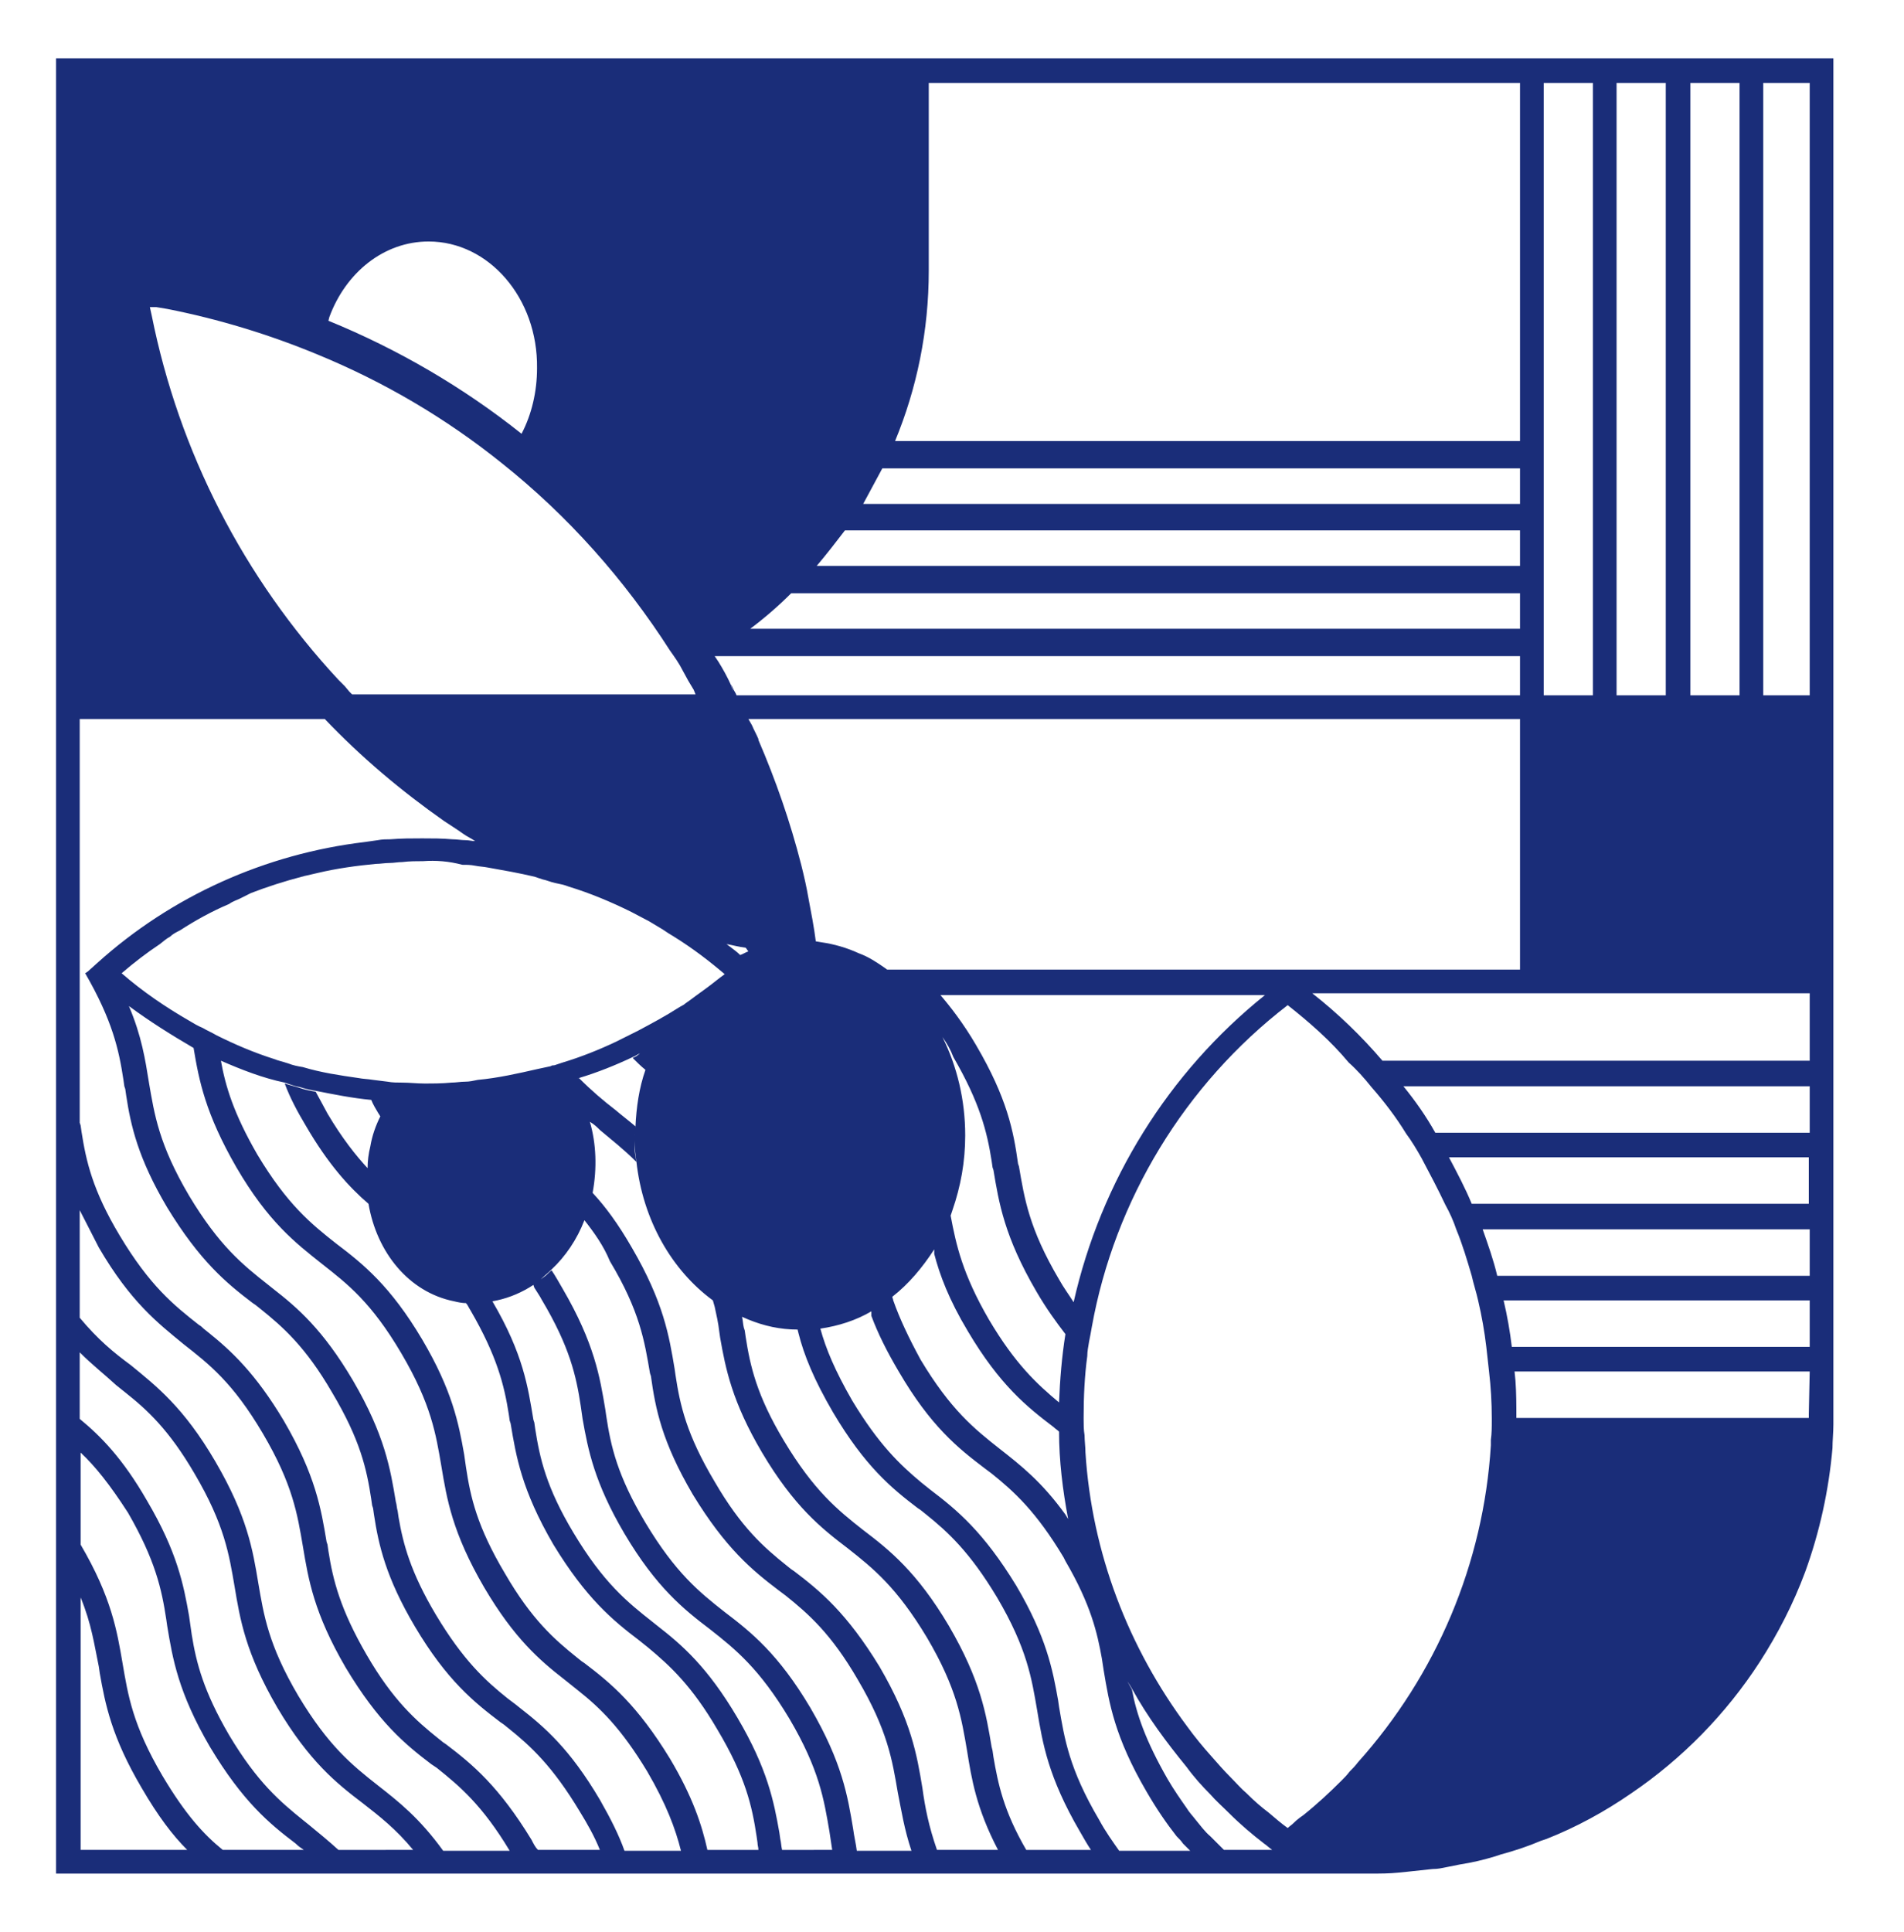 <?xml version="1.0" encoding="utf-8"?>
<!-- Generator: Adobe Illustrator 26.0.0, SVG Export Plug-In . SVG Version: 6.00 Build 0)  -->
<svg version="1.1" id="图层_1" transform="matrix(1,0,0,1,0,0)"
	 xmlns="http://www.w3.org/2000/svg" xmlns:xlink="http://www.w3.org/1999/xlink" x="0px" y="0px" viewBox="0 0 209 212"
	 style="enable-background:new 0 0 209 212;" xml:space="preserve">
<style type="text/css">
	.st0{fill:#FFFFFF;}
	.st1{fill:#1A2D79;}
</style>
<desc>Created with Snap</desc>
<g id="root">
	<rect x="-8283" y="-6132.7" class="st0" width="16000" height="12000"/>
	<g id="content" transform="matrix(1,0,0,1,-1.65,9.2)">
		<g>
			<g>
				<path id="prefix-gne-形状结合_00000031911225768564294660000016384278689799027391_" class="st1" d="M202.9-2.8v148.6
					c0,0.4,0,0.8,0,1.2v0.1c0,0.9-0.1,1.8-0.1,2.6c-0.4,4.6-1.4,9.2-3,13.6c-1.3,3.5-3,6.8-5,9.9c-3.7,5.7-8.5,10.6-14.1,14.4
					c-2.9,2-6,3.7-9.3,5l-0.6,0.2c-1.4,0.6-2.9,1.1-4.4,1.5l-0.6,0.2c-1.3,0.4-2.6,0.7-3.9,0.9l-0.5,0.1l-0.5,0.1l-0.5,0.1
					c-0.5,0.1-0.9,0.2-1.5,0.2c-0.9,0.1-1.9,0.2-2.8,0.3l-1,0.1c-1,0.1-1.9,0.1-2.9,0.1H7.8V-2.8H202.9L202.9-2.8z M37.3,69.7H10.4
					v43.9c0,0.1,0,0.1,0,0.2v0.2l0.1,0.3l0.1,0.7c0.5,3.2,1.2,6.4,4.2,11.4c3.3,5.5,5.9,7.6,8.7,9.8c0.2,0.1,0.4,0.3,0.5,0.4
					l0.5,0.4c2.5,2,5.2,4.5,8.3,9.7c3.5,6,4.1,9.7,4.7,13.3l0.1,0.3l0.1,0.7c0.5,3.2,1.3,6.4,4.2,11.4s5.4,7.2,7.9,9.2l0.5,0.4
					l0.3,0.2c2.9,2.2,5.8,4.6,9.4,10.5c0.2,0.4,0.4,0.8,0.7,1.1h6.8c-0.6-1.5-1.4-2.9-2.2-4.2c-3-5-5.4-7.2-7.9-9.2l-0.5-0.4
					l-0.3-0.2c-2.9-2.2-5.9-4.6-9.4-10.5c-3.2-5.4-4-9-4.5-12.3l-0.1-0.7l-0.1-0.3l-0.1-0.7c-0.5-3.3-1.2-6.5-4.3-11.7
					c-2.9-5-5.4-7.2-7.9-9.2l-0.5-0.4l-0.3-0.2c-2.9-2.2-5.8-4.6-9.4-10.5c-3.2-5.4-4-9-4.5-12.3l-0.1-0.7l-0.1-0.3l-0.1-0.7
					c-0.5-3.3-1.2-6.5-4.2-11.7l0.3-0.2l1,0.9l-1-0.9l0,0l1-0.9c8.2-7.4,18.5-12,29.4-13.3l1.4-0.2l0,0c0.5-0.1,1-0.1,1.4-0.1
					c1.2-0.1,2.3-0.1,3.5-0.1c1.1,0,2.2,0,3.3,0.1c0.5,0,1,0.1,1.5,0.1c0.3,0,0.7,0.1,1,0.1c-0.4-0.3-0.9-0.5-1.3-0.8
					c-0.7-0.5-1.5-1-2.1-1.4C45.7,77.6,41.3,73.9,37.3,69.7L37.3,69.7z M66.4,113.9L66.4,113.9c0.7,2.4,0.8,5.1,0.3,7.8
					c1.4,1.5,2.8,3.4,4.3,6c3.5,6,4.1,9.7,4.7,13.3l0.1,0.7c0.5,3.3,1.2,6.5,4.3,11.7c2.9,5,5.4,7.2,7.9,9.2l0.5,0.4l0.3,0.2
					c2.9,2.2,5.8,4.6,9.4,10.5c3.5,6,4.1,9.7,4.7,13.3c0.3,2.2,0.7,4.2,1.6,6.8h6.7c-2.4-4.6-2.9-7.8-3.4-10.9
					c-0.6-3.5-1.1-6.8-4.4-12.4c-3.3-5.5-5.9-7.6-8.7-9.8c-2.9-2.2-5.9-4.6-9.4-10.5c-3.3-5.6-4-9.2-4.6-12.6l-0.1-0.7
					c-0.1-0.9-0.3-1.8-0.5-2.7l-0.2-0.7c-4.5-3.3-7.7-8.8-8.4-15.3c-0.1-0.7-0.2-1.5-0.2-2.2v0.6c0,0.6,0.1,1.1,0.2,1.7
					c-1.4-1.4-2.7-2.4-4-3.5C67.2,114.5,66.9,114.2,66.4,113.9L66.4,113.9l-0.1-0.4C66.4,113.6,66.4,113.7,66.4,113.9L66.4,113.9z
					 M25.9,107.2c0.5,2.8,1.4,5.8,4,10.3c3.3,5.5,5.9,7.6,8.7,9.8c2.9,2.2,5.9,4.6,9.4,10.5c3.3,5.6,4,9.2,4.6,12.6l0.1,0.7l0.1,0.7
					c0.5,3.3,1.2,6.5,4.3,11.7c2.9,5,5.4,7.2,7.9,9.2l0.5,0.4l0.3,0.2c2.9,2.2,5.8,4.6,9.4,10.5c2.5,4.2,3.5,7.3,4.1,10h5.6
					c0-0.3-0.1-0.5-0.1-0.8l-0.1-0.7c-0.5-3.3-1.2-6.5-4.3-11.7c-2.8-4.8-5.2-7-7.6-9l-0.5-0.4l-0.5-0.4c-2.9-2.2-5.8-4.6-9.4-10.5
					c-3.5-6-4.1-9.7-4.7-13.3l-0.1-0.3l-0.1-0.7c-0.5-3.2-1.3-6.4-4.2-11.4c-0.2-0.3-0.3-0.6-0.5-0.8c-0.4,0-0.9-0.1-1.3-0.2
					c-5-1-8.5-5.4-9.4-10.7c-2.1-1.8-4.4-4.3-6.9-8.6c-0.9-1.5-1.7-3-2.3-4.6c0.6,0.2,1.1,0.3,1.7,0.5c0.6,0.2,1.1,0.3,1.7,0.4
					c0.4,0.7,0.8,1.5,1.3,2.4c1.6,2.7,3.1,4.6,4.5,6.1c0,0.4-0.1,0.7-0.1,1.1v-0.6c0-0.2,0-0.4,0-0.6c0-0.8,0.1-1.6,0.3-2.4
					c0.2-1.2,0.6-2.3,1.1-3.3c-0.1-0.1-0.1-0.2-0.2-0.3c-0.3-0.5-0.6-1-0.8-1.5c-2.1-0.2-4.1-0.6-6.1-1c-0.6-0.1-1.1-0.2-1.7-0.4
					c-0.6-0.1-1.1-0.3-1.7-0.5C30.5,109.1,28.2,108.2,25.9,107.2L25.9,107.2z M10.4,123.6v11.8c2,2.4,3.7,3.8,5.6,5.2
					c2.8,2.3,5.8,4.6,9.3,10.6s4.1,9.7,4.7,13.3c0.6,3.5,1.1,6.8,4.4,12.4c3.3,5.5,5.9,7.6,8.7,9.8c2.3,1.8,4.6,3.6,7.2,7.2h7.3
					c-3-5-5.5-7.1-8-9.1l-0.6-0.4c-2.9-2.2-5.8-4.6-9.4-10.6c-3.5-6-4.1-9.7-4.7-13.3c-0.6-3.5-1.1-6.8-4.4-12.4s-5.9-7.6-8.7-9.8
					c-2.8-2.3-5.8-4.6-9.3-10.6C11.8,126.3,11.1,125,10.4,123.6L10.4,123.6z M97.3,134.7c-1.7,1-3.6,1.6-5.6,1.9
					c0.6,2.2,1.6,4.6,3.5,7.9c2.9,4.8,5.2,7,7.6,9l0.5,0.4l0.5,0.4c2.9,2.2,5.8,4.6,9.4,10.5c3.3,5.6,4,9.2,4.6,12.6l0.1,0.7
					c0.6,3.5,1.1,6.8,4.4,12.4c0.7,1.3,1.5,2.4,2.2,3.4h7.8c-0.1-0.1-0.3-0.3-0.4-0.4l0,0l-0.4-0.4c-0.2-0.3-0.4-0.5-0.7-0.8
					c-1.1-1.4-2.2-3-3.3-4.9c-3.5-6-4.1-9.7-4.7-13.3l-0.2-1.3c-0.5-2.8-1.2-5.9-4-10.7l-0.2-0.4c-3-5-5.4-7.2-7.9-9.2l-0.8-0.6
					c-2.9-2.2-5.9-4.6-9.4-10.6c-1.3-2.2-2.3-4.2-3-6.1L97.3,134.7z M83.1,135.3c0.1,0.4,0.1,0.8,0.2,1.2l0.1,0.3l0.1,0.7
					c0.5,3.2,1.2,6.4,4.2,11.4c3.3,5.5,5.9,7.6,8.7,9.8c2.9,2.2,5.9,4.6,9.4,10.5c3.5,6,4.1,9.7,4.7,13.3l0.1,0.4l0.1,0.7
					c0.5,2.9,1.1,5.9,3.6,10.2h7.1c-0.4-0.6-0.8-1.3-1.2-2c-3.5-6-4.1-9.7-4.7-13.3c-0.6-3.5-1.1-6.8-4.4-12.4c-3-5-5.4-7.2-7.9-9.2
					l-0.5-0.4l-0.3-0.2c-2.9-2.2-5.8-4.6-9.3-10.5c-2.1-3.6-3.2-6.3-3.8-8.7l-0.1-0.4c-1.9,0-3.7-0.4-5.4-1.1L83.1,135.3z
					 M60.2,131.8c-1.2,0.8-2.6,1.4-4,1.7l-0.5,0.1c3.4,5.8,3.9,9.4,4.5,13l0.1,0.3l0.1,0.7c0.5,3.2,1.2,6.4,4.2,11.4
					c3.3,5.5,5.9,7.6,8.7,9.8l0.5,0.4c2.7,2.1,5.5,4.5,8.8,10.1s4,9.2,4.6,12.6l0.1,0.7c0.1,0.4,0.1,0.8,0.2,1.2H93
					c-0.1-0.7-0.2-1.3-0.3-2c-0.6-3.5-1.1-6.8-4.4-12.4c-3.3-5.5-5.9-7.6-8.7-9.8c-2.9-2.2-5.9-4.6-9.4-10.5
					c-3.3-5.6-4-9.2-4.6-12.6l-0.1-0.7l-0.1-0.7c-0.5-3.3-1.2-6.5-4.3-11.7c-0.2-0.4-0.5-0.8-0.8-1.3L60.2,131.8L60.2,131.8z
					 M125.4,175.3l0.5,0.9l0,0c0.5,2.7,1.5,5.6,3.9,9.8c0.7,1.2,1.4,2.2,2.1,3.2c0.3,0.5,0.7,0.9,1,1.3c0.5,0.6,1,1.3,1.6,1.8
					l-0.2-0.2l0.2,0.2c0.2,0.2,0.3,0.3,0.5,0.5c0.1,0.1,0.2,0.2,0.4,0.4s0.4,0.4,0.6,0.6h5.3c-0.3-0.2-0.6-0.5-0.9-0.7
					c-1.3-1-2.6-2.1-3.8-3.3c-0.7-0.7-1.5-1.4-2.1-2.1c-0.9-0.9-1.8-1.9-2.6-3c-2.2-2.7-4.3-5.5-6-8.6l0,0
					C125.8,175.9,125.6,175.6,125.4,175.3L125.4,175.3z M15.8,101.2c1.4,3.3,1.8,5.9,2.2,8.4c0.6,3.5,1.1,6.8,4.4,12.4
					c3.3,5.5,5.9,7.6,8.7,9.8l0.5,0.4c2.7,2.1,5.5,4.5,8.8,10.1c3.5,6,4.1,9.7,4.7,13.3c0.1,0.3,0.1,0.7,0.2,1l0.1,0.7
					c0.5,2.9,1.3,6,4.1,10.7c3,5,5.4,7.2,7.9,9.2l0.8,0.6l0.5,0.4c2.7,2.1,5.5,4.5,8.8,10.1c1.2,2.1,2.1,3.9,2.7,5.6h6.2
					c-0.6-2.4-1.6-5.1-3.7-8.7c-2.9-4.8-5.2-7-7.6-8.9l-0.5-0.4l-0.5-0.4l-0.5-0.4c-2.7-2.1-5.5-4.5-8.8-10.1
					c-3.5-6-4.1-9.7-4.7-13.3c-0.6-3.5-1.1-6.8-4.4-12.4s-5.9-7.6-8.7-9.8c-2.9-2.3-5.9-4.6-9.4-10.6c-3.4-5.9-4.1-9.5-4.7-13.1
					l0.5,0.3l-0.5-0.3C20.5,104.4,18.1,102.9,15.8,101.2l-0.6-0.4C15.4,100.9,15.6,101,15.8,101.2L15.8,101.2z M10.4,139.2v7.3
					c2.3,1.9,4.7,4.3,7.4,9c3.3,5.6,4,9.2,4.6,12.6l0.1,0.7l0.1,0.7l0.1,0.7c0.5,3.1,1.3,6.2,4.1,11c3.1,5.2,5.6,7.3,8.2,9.4
					l0.5,0.4c1.1,0.9,2.2,1.8,3.3,2.8H47c-1.9-2.3-3.7-3.7-5.5-5.1c-2.9-2.2-5.9-4.6-9.4-10.5c-3.5-6-4.1-9.7-4.7-13.3
					c-0.6-3.5-1.1-6.8-4.4-12.4c-2.8-4.8-5.2-7-7.6-8.9l-0.5-0.4l-0.5-0.4C13.1,141.6,11.8,140.6,10.4,139.2L10.4,139.2z
					 M65.8,124.7c-0.8,2.1-2.1,4-3.6,5.4c-0.4,0.4-0.8,0.7-1.2,1.1l0.4-0.3c0.3-0.2,0.5-0.5,0.8-0.7c0.4,0.6,0.8,1.3,1.2,2
					c3.5,6,4.1,9.7,4.7,13.3l0.1,0.7c0.5,3.3,1.2,6.5,4.3,11.7c3.3,5.5,5.9,7.6,8.7,9.8c2.9,2.2,5.9,4.6,9.4,10.5
					c3.5,6,4.1,9.7,4.7,13.3c0.1,0.8,0.3,1.6,0.4,2.4h6c-0.8-2.4-1.1-4.4-1.5-6.4c-0.6-3.5-1.1-6.8-4.4-12.4c-2.9-5-5.4-7.2-7.9-9.2
					l-0.8-0.6c-2.9-2.2-5.8-4.6-9.4-10.5c-3.4-5.8-4.1-9.4-4.6-13l-0.1-0.3c-0.6-3.5-1.1-6.8-4.4-12.3
					C67.9,127.5,66.9,126.1,65.8,124.7l0.2-0.6l0.2-0.6C66.1,123.9,66,124.3,65.8,124.7L65.8,124.7z M10.5,150.2v10.1
					c3.4,5.8,4,9.5,4.6,13s1.1,6.8,4.4,12.4c2.5,4.2,4.5,6.4,6.6,8.1H35c-0.3-0.2-0.6-0.4-0.9-0.7c-2.9-2.2-5.8-4.6-9.4-10.6
					c-3.5-6-4.1-9.7-4.7-13.3l-0.1-0.7c-0.5-3.3-1.2-6.5-4.2-11.7C13.7,153.7,12.1,151.7,10.5,150.2L10.5,150.2z M10.5,166.1v27.7
					h11.7c-1.6-1.6-3.2-3.7-5-6.8c-3.3-5.6-4-9.2-4.6-12.6l-0.1-0.7C12,171.3,11.7,169,10.5,166.1L10.5,166.1z M143,101.1
					c-11.3,8.7-19,21.4-21.5,35.3c-0.1,0.6-0.2,1.1-0.3,1.6c-0.1,0.6-0.2,1.1-0.2,1.6c-0.3,2.2-0.4,4.5-0.4,6.7v0.2
					c0,0.6,0,1.2,0.1,1.8l0,0c0,0.6,0.1,1.3,0.1,1.9c0.7,11,4.7,21.4,11.2,30.1c0.8,1.1,1.7,2.2,2.6,3.2c0.7,0.8,1.4,1.6,2.1,2.3
					c0.6,0.6,1.2,1.3,1.8,1.8l0.1,0.1c0.7,0.7,1.5,1.4,2.3,2c0.7,0.6,1.4,1.2,2.1,1.7c0.2-0.2,0.4-0.3,0.7-0.6l0,0
					c0.3-0.3,0.7-0.6,1-0.8c1.5-1.2,2.9-2.5,4.2-3.8c0.3-0.3,0.6-0.6,0.9-1c0.3-0.3,0.6-0.6,0.9-1c8.6-9.6,13.8-21.8,14.6-34.8
					c0-0.2,0-0.4,0-0.6c0.1-0.7,0.1-1.4,0.1-2.1v0.3c0-0.2,0-0.4,0-0.6l0,0c0-1.7-0.1-3.4-0.3-5.1c-0.1-0.9-0.2-1.8-0.3-2.7
					c-0.2-1.7-0.5-3.4-0.9-5.1c-0.2-0.9-0.5-1.8-0.7-2.7c-0.5-1.7-1-3.4-1.7-5.1c-0.3-0.9-0.7-1.8-1.2-2.7c-0.8-1.7-1.7-3.4-2.6-5.1
					c-0.5-0.9-1.1-1.9-1.7-2.7c-1.1-1.8-2.4-3.5-3.8-5.1c-0.8-1-1.6-1.9-2.5-2.7C147.7,105,145.4,103,143,101.1L143,101.1z
					 M104.2,127.9c-1.3,2-2.8,3.8-4.6,5.2c0,0.1,0.1,0.3,0.1,0.4c0.7,2,1.7,4.1,3,6.5c3.3,5.5,5.9,7.6,8.7,9.8
					c2.3,1.8,4.6,3.6,7.2,7.2l0.3,0.5c-0.6-3.2-1-6.4-1-9.6c-0.2-0.2-0.4-0.3-0.6-0.5c-2.9-2.2-5.9-4.6-9.4-10.5
					c-2.1-3.5-3.1-6.2-3.7-8.5V127.9L104.2,127.9z M200.3,141.3h-32.4l0.1,1c0.1,1.4,0.1,2.7,0.1,4.1l0,0h32.1c0-0.1,0-0.3,0-0.4
					L200.3,141.3L200.3,141.3z M105.1,104.6c1.6,3.2,2.5,6.9,2.5,10.8c0,2.9-0.5,5.6-1.4,8.2l-0.2,0.6c0.6,3.2,1.3,6.4,4.2,11.4
					c2.9,4.9,5.3,7.1,7.7,9.1c0.1-2.5,0.3-5,0.7-7.5c0-0.2,0.1-0.4,0.1-0.6l-0.1,0.6c-1-1.3-2.1-2.8-3.2-4.7
					c-3.5-6-4.1-9.7-4.7-13.3l-0.1-0.3l-0.1-0.7c-0.5-3.2-1.3-6.4-4.2-11.4C106,106,105.6,105.3,105.1,104.6L105.1,104.6
					L105.1,104.6L105.1,104.6L105.1,104.6z M200.3,133.5h-33.6c0.4,1.7,0.7,3.4,0.9,5.1h32.7V133.5L200.3,133.5z M101.4,99.4
					l0.5,0.5h2.9c1.2,1.4,2.6,3.2,4,5.6c3.4,5.8,4.1,9.4,4.6,13l0.1,0.3c0.6,3.5,1.1,6.8,4.4,12.4c0.5,0.9,1.1,1.7,1.6,2.5
					c-0.1,0.6-0.3,1.2-0.4,1.8l-0.1,0.6l0.1-0.6c0.1-0.6,0.2-1.2,0.4-1.8c3-13.3,10.4-25.2,21-33.7H102L101.4,99.4z M200.3,125.7
					h-35.9c0.6,1.7,1.2,3.4,1.6,5.1h34.3V125.7L200.3,125.7z M202.8,117.8h-42.1c0.9,1.7,1.8,3.4,2.5,5.1h37v-5.1H202.8L202.8,117.8
					z M71.9,106.4c-0.3,0.1-0.5,0.3-0.8,0.4c-1.9,0.9-3.9,1.7-5.9,2.3c-0.1,0-0.2,0.1-0.3,0.1l0.3-0.1c1.4,1.4,2.7,2.5,4,3.5
					c0.7,0.6,1.5,1.2,2.2,1.8c0,0.3-0.1,0.6-0.1,0.9v0.1c0-0.3,0-0.6,0.1-0.9c0.1-2.2,0.4-4.3,1.1-6.3c-0.5-0.4-1-0.9-1.4-1.3
					l0.4-0.2L71.9,106.4z M200.3,110h-44.6c1.3,1.6,2.5,3.3,3.5,5.1h41.1L200.3,110L200.3,110z M48.1,85.3c-0.7,0-1.5,0-2.3,0.1
					c-0.5,0-0.9,0.1-1.4,0.1s-1,0.1-1.5,0.1c-2.1,0.2-4.3,0.5-6.4,1c-0.4,0.1-0.9,0.2-1.3,0.3c-0.1,0-0.3,0.1-0.4,0.1
					c-1.9,0.5-3.8,1.1-5.6,1.8L28,89.4c-0.4,0.2-0.8,0.3-1.2,0.6c-1.9,0.8-3.7,1.8-5.4,2.9c-0.4,0.2-0.8,0.4-1.1,0.7
					c-0.4,0.2-0.7,0.5-1.1,0.8c-1.5,1-2.8,2-4.2,3.2c2.3,2,4.8,3.7,7.4,5.2c0.5,0.3,1,0.6,1.5,0.8c0.5,0.3,1,0.5,1.5,0.8
					c2,1,4.1,1.9,6.3,2.6c0.5,0.2,1,0.3,1.6,0.5l0,0c0.5,0.2,1,0.3,1.6,0.4l0,0c2,0.6,4,0.9,6.1,1.2c0.5,0.1,1,0.1,1.6,0.2l1.6,0.2
					c0.5,0.1,1.1,0.1,1.6,0.1c0.8,0,1.6,0.1,2.4,0.1c1,0,2,0,3-0.1c0.5,0,1-0.1,1.5-0.1l0,0c0.5,0,0.9-0.1,1.4-0.2
					c2.2-0.2,4.4-0.7,6.6-1.2c0.5-0.1,0.9-0.2,1.4-0.3c0.1-0.1,0.3-0.1,0.4-0.1c0.3-0.1,0.6-0.2,0.9-0.3c2-0.6,4-1.4,5.9-2.3
					c0.4-0.2,0.8-0.4,1.2-0.6c0.4-0.2,0.8-0.4,1.2-0.6c1.5-0.8,3-1.6,4.4-2.5l0,0l0,0c0.3-0.2,0.6-0.3,0.8-0.5
					c0.3-0.2,0.7-0.5,1.1-0.8s0.7-0.5,1.1-0.8c0.7-0.5,1.4-1.1,2.1-1.6l-0.6-0.5c-1.8-1.5-3.6-2.8-5.6-4l-0.6-0.4
					c-0.5-0.3-1-0.6-1.5-0.9c-0.6-0.3-1.3-0.7-1.9-1l0,0c-2.2-1.1-4.6-2.1-6.9-2.8c-0.5-0.2-1-0.3-1.5-0.4s-0.9-0.3-1.4-0.4
					c-0.3-0.1-0.6-0.2-0.9-0.3c-1.7-0.4-3.4-0.7-5.1-1c-0.5-0.1-0.9-0.1-1.4-0.2s-0.9-0.1-1.4-0.1C50.9,85.3,49.5,85.2,48.1,85.3
					L48.1,85.3z M200.3,99.8h-54.6c2.8,2.2,5.4,4.7,7.7,7.4l0,0h46.9L200.3,99.8L200.3,99.8z M168.5,69.7H83.8l0.4,0.7
					c0.2,0.5,0.5,1,0.7,1.5V72c1.9,4.4,3.5,9,4.7,13.7l0,0c0.3,1.2,0.6,2.5,0.8,3.7c0.3,1.6,0.6,3.1,0.8,4.7l0.6,0.1
					c1.4,0.2,2.8,0.6,4.1,1.2l0,0c1.1,0.4,2,1,3,1.7c0.5,0.4,1,0.8,1.5,1.2L99.9,98c-0.3-0.3-0.7-0.5-1-0.8h69.6V69.7L168.5,69.7z
					 M81.4,94.4l0.4,0.3c0.4,0.3,0.8,0.6,1.1,0.9l0,0c0.3-0.1,0.6-0.3,0.9-0.4l0.2-0.1l-0.2,0.1c-0.1-0.1-0.2-0.3-0.3-0.4l0,0
					C82.7,94.7,82,94.5,81.4,94.4z M168.5,62.8H80.1l0.4,0.6c0.5,0.8,1,1.7,1.4,2.6c0.1,0.4,0.3,0.7,0.4,1v0.1
					c-0.1-0.4-0.3-0.8-0.4-1.2l0.2,0.4c0.1,0.3,0.3,0.5,0.4,0.8h86v1.1l0,0V62.8L168.5,62.8z M176.5-0.1h-5.4v67.2h5.4v0.8V-0.1
					L176.5-0.1z M192.6-0.1h-5.4v67.2h5.4v0.8V-0.1L192.6-0.1z M200.3-0.1h-5.1v67.2h5.1V-0.1L200.3-0.1z M184.5-0.1h-5.4v67.2h5.4
					V-0.1L184.5-0.1z M18.1,24.5l0.2,0.9c3,15,10.1,28.8,20.5,40l0.7,0.7l0.5,0.6l0.3,0.3H78l-0.2-0.5L77.5,66l-0.3-0.5l-0.6-1.1
					c-0.4-0.8-0.9-1.5-1.4-2.2c-5-7.8-11.2-14.8-18.5-20.6c-6.1-4.9-12.9-8.9-20.2-11.9c-5.3-2.2-10.9-3.9-16.5-5l-1.2-0.2
					L18.1,24.5L18.1,24.5z M168.5,55.9h-80c-1.4,1.4-2.9,2.7-4.5,3.9h84.5V55.9L168.5,55.9z M168.5,49H94.4c-1,1.3-2,2.6-3.1,3.9
					h77.2V49L168.5,49z M168.5,42.2h-70c-0.7,1.3-1.4,2.6-2.1,3.9h72.1V42.2L168.5,42.2z M168.5-0.1h-64.9v20.6
					c0,6.6-1.3,12.9-3.7,18.7h68.6V-0.1L168.5-0.1z M48.7,17.3c-4.9,0-9.1,3.4-10.9,8.3L37.7,26c7.6,3.1,14.8,7.3,21.2,12.4
					c1.1-2.1,1.7-4.6,1.7-7.2C60.7,23.5,55.3,17.3,48.7,17.3z"/>
			</g>
			<g id="name_and_slogan_id_00000001624791285787237410000005621387005925719684_">
				<g>
					<g id="nameDefaultGroup_00000078767694880259756940000009022078853197473442_">
						<path class="st1" d="M-26.7,249.4c3.8,0,7.1,1.1,9.7,3.3s3.9,5.6,3.9,10l0,0v21.5c0,2,0.3,3.3,0.9,3.9
							c0.7,0.6,2.1,0.9,4.3,0.9l0,0h1.7c0.4,0,0.6,0.1,0.8,0.4c0.3,0.3,0.4,0.5,0.4,0.8l0,0c0,0.3-0.1,0.5-0.4,0.7
							c-0.2,0.3-0.4,0.4-0.8,0.4l0,0h-18.1c-0.9,0-1.3-0.4-1.3-1.2l0,0c0-0.7,0.4-1.1,1.3-1.1l0,0h1.7c1.4,0,2.4-0.4,2.9-1.2
							c0.4-0.8,0.7-2,0.7-3.6l0,0v-20.4c0-3.7-0.8-6.7-2.3-8.8s-3.7-3.2-6.7-3.2l0,0c-2,0-4.2,0.6-6.5,1.9c-2.4,1.2-4,2.5-4.9,3.7
							l0,0l-1.6,2.3v25.1c0,1.4,0.4,2.5,1.3,3.2c0.8,0.7,2,1.1,3.6,1.1l0,0h1.7c0.8,0,1.2,0.4,1.2,1.1l0,0c0,0.8-0.4,1.2-1.2,1.2
							l0,0h-17.1c-0.4,0-0.7-0.1-0.9-0.4c-0.3-0.3-0.4-0.6-0.4-0.9l0,0c0-0.6,0.4-0.9,1.3-0.9l0,0h1.5c0.8,0,1.6-0.2,2.3-0.5l0,0
							c0.6-0.3,0.9-1.6,0.9-4.1l0,0v-44.7c0-1.3-0.3-2.1-0.9-2.4c-0.7-0.3-2-0.4-3.7-0.4l0,0h-1.3c-0.9,0-1.3-0.4-1.3-1.2l0,0
							c0-0.8,0.4-1.2,1.3-1.2l0,0h0.9c1.2,0,2.8-0.2,4.5-0.7c1.8-0.5,3.1-1,4-1.5l0,0l2.3-1.3v25.6c1.9-1.7,3.4-3,4.7-3.9
							c1.2-0.9,2.6-1.6,4.3-2.3C-30.5,249.7-28.7,249.4-26.7,249.4L-26.7,249.4 M16.3,289c1.9,0,3.8-0.5,5.9-1.6
							c2-1.1,3.6-2.4,4.9-4.1c1.2-1.6,1.9-3.2,1.9-4.9l0,0v-19.5c0-1.1-0.3-2-0.9-2.7c-0.5-0.7-1.3-1.1-2.4-1.1l0,0h-1.5
							c-0.4,0-0.8-0.1-0.9-0.3c-0.3-0.3-0.4-0.5-0.4-0.8l0,0c0-0.4,0.1-0.7,0.4-0.9c0.3-0.3,0.6-0.4,1.1-0.4l0,0H26
							c0.5,0,1.8-0.3,3.7-0.9c2-0.6,3.2-1.1,3.6-1.3l0,0l1.3-0.9V284c0,1.3,0,2.3,0.1,2.9s0.3,1.1,0.7,1.5s1,0.6,1.9,0.7l0,0l2,0.1
							c0.4,0.1,0.8,0.2,1.1,0.4c0.3,0.3,0.4,0.5,0.4,0.8l0,0c0,0.3-0.1,0.5-0.4,0.7c-0.3,0.2-0.7,0.3-1.2,0.3l0,0H28.9v-6.8
							c-1.6,2.1-3.3,3.8-5.2,5.1c-1.9,1.2-4.5,1.9-8,2.1l0,0c-0.4,0.1-0.9,0.1-1.6,0.1l0,0c-3.8,0-6.7-1-8.5-3.1
							c-2-2-2.9-4.8-2.9-8.3l0,0v-21.3c0-1.2-0.3-2.2-0.9-2.9c-0.6-0.8-1.5-1.2-2.7-1.2l0,0h-1.3c-0.7,0-1.1-0.4-1.1-1.2l0,0
							c0-0.8,0.4-1.2,1.1-1.2l0,0H-1c0.9,0,2-0.1,3.5-0.4c1.5-0.3,2.8-0.8,3.9-1.5l0,0l1.7-1.2v29.6c0,3.2,0.6,5.6,1.9,7.2
							C11.1,288.1,13.2,289,16.3,289L16.3,289 M59.7,289h2.7c0.6,0,0.9,0.4,0.9,1.1l0,0c0,0.4,0,0.6-0.1,0.8
							c-0.2,0.3-0.4,0.4-0.8,0.4l0,0H41.9c-0.9,0-1.3-0.4-1.3-1.1l0,0c0-0.8,0.4-1.2,1.3-1.2l0,0h2.9c1.5,0,2.5-0.4,3.1-1.1
							c0.5-0.7,0.8-1.8,0.8-3.3l0,0v-43.2c0-1.8-0.2-3.1-0.7-4c-0.4-0.9-1.2-1.3-2.5-1.3l0,0h-2.3c-0.4,0-0.7-0.1-0.9-0.3
							c-0.3-0.2-0.4-0.4-0.4-0.7l0,0c0-0.4,0.1-0.6,0.4-0.8c0.3-0.2,0.6-0.3,0.9-0.4l0,0l2.3-0.1c1.1-0.1,2.4-0.4,4-0.8
							c1.5-0.4,2.7-0.8,3.5-1.2l0,0l2-1.1v53.7c0,1.5,0.1,2.6,0.3,3.2s0.6,1,1.2,1.2C57,288.9,58.1,289,59.7,289L59.7,289
							 M75.5,231.2c1.3,0,2.5,0.4,3.6,1.3c1,1,1.5,2.3,1.5,4l0,0c0,1.3-0.4,2.4-1.2,3.1c-0.8,0.7-1.8,1.1-2.9,1.1l0,0
							c-1.5,0-2.8-0.4-3.9-1.3c-1.1-0.9-1.5-2.1-1.3-3.6l0,0c0-1.4,0.4-2.5,1.2-3.3C73.4,231.7,74.4,231.2,75.5,231.2L75.5,231.2
							 M83.9,288.7h3.3c0.4,0,0.8,0.1,0.9,0.4c0.3,0.2,0.4,0.4,0.4,0.8l0,0c0,0.4-0.1,0.7-0.4,0.9c-0.2,0.3-0.4,0.4-0.8,0.4l0,0h-20
							h-0.4c-0.6,0-0.9-0.4-0.9-1.2l0,0c0-0.9,0.5-1.3,1.5-1.3l0,0H69c1.4,0,2.4-0.1,3.1-0.3c0.6-0.2,1.1-0.6,1.3-1.2
							c0.3-0.5,0.4-1.4,0.4-2.7l0,0v-25.7c0-1.2-0.4-2.2-1.2-2.8c-0.8-0.7-1.9-1.1-3.3-1.1l0,0H68c-0.4,0-0.8-0.1-0.9-0.3
							c-0.3-0.2-0.4-0.4-0.4-0.8l0,0c0-0.4,0.1-0.6,0.3-0.8c0.3-0.2,0.6-0.3,0.9-0.3l0,0h1.5c0.9,0,2.1-0.3,3.7-0.8
							c1.7-0.5,3.2-1.1,4.4-1.7l0,0l2.4-1.2v35.6c0,0.4,0,1,0,2s0.3,1.6,0.9,1.7C81.4,288.6,82.4,288.7,83.9,288.7L83.9,288.7
							 M116.2,261.6c0-2.6-0.1-4.4-0.4-5.6c-0.4-1.2-1.1-2-2.3-2.7c-1.2-0.5-3-0.8-5.6-0.8l0,0c-2.9,0-5.1,0.3-6.4,0.9
							c-1.4,0.6-2.1,1.8-2.1,3.5l0,0v2.9c0,0.1-0.2,0.8-0.7,2l0,0c-0.3,0.9-1.4,1.3-3.5,1.3l0,0c-1.1,0-1.9-0.4-2.4-1.1
							c-0.5-0.6-0.8-1.5-0.8-2.5l0,0c0-1.3,0.5-2.8,1.5-4.3l0,0c1.3-1.9,3.5-3.3,6.4-4.4c2.9-1,5.9-1.5,8.9-1.5l0,0
							c3.7,0,6.8,0.8,9.2,2.5c2.5,1.7,3.9,4.3,4.1,7.7l0,0v4.7l0.3,20.1c0,1.8,0.2,2.9,0.5,3.3l0,0c0.1,0.2,0.3,0.3,0.5,0.3l0,0
							c0.1,0,0.4,0,0.8-0.1l0,0l1.1-0.8l0.7-0.1c0.8,0,1.2,0.4,1.2,1.2l0,0c0,0.4-0.1,0.9-0.3,1.3l0,0c-0.5,0.6-1.4,1.2-2.7,1.7
							c-1.2,0.5-2.4,0.8-3.6,0.8l0,0c-1.7,0-2.8-0.5-3.5-1.6l0,0c-0.4-0.4-0.6-1-0.7-2l0,0l-0.1-1.3c-1.6,1.6-3.6,2.8-5.9,3.7
							c-2.3,0.9-4.9,1.3-7.7,1.3l0,0c-1.8,0-3.6-0.2-5.5-0.5l0,0c-5-1-7.5-3.6-7.5-7.7l0,0c0-3.7,1.3-7,4-9.9
							c2.6-2.8,5.8-4.9,9.7-6.5c3.8-1.6,7.5-2.6,10.9-2.9l0,0l1.9-0.1V261.6 M96.9,282.4c0,2.2,0.7,3.9,2,4.9
							c1.4,1.1,3.2,1.6,5.3,1.6l0,0c2,0,4.1-0.4,6.3-1.2c2-0.8,3.5-1.7,4.4-2.8l0,0l1.6-1.7v-16.4c-2.5,0.3-5.3,1.1-8.4,2.5
							s-5.8,3.3-8,5.6C97.9,277.3,96.9,279.8,96.9,282.4L96.9,282.4 M153.4,249.1c4.8,0,8.2,1.4,10.3,4.1c2,2.8,3.1,6.2,3.1,10.1
							l0,0v21.9c0,1.6,0.2,2.6,0.7,2.9c0.4,0.4,1.3,0.7,2.9,0.7l0,0h1.9c0.4,0,0.6,0.1,0.8,0.4c0.3,0.2,0.4,0.4,0.4,0.8l0,0
							c0,0.3-0.1,0.5-0.4,0.8c-0.3,0.3-0.5,0.4-0.8,0.4l0,0h-16.1c-0.4,0-0.8-0.1-1.1-0.4s-0.4-0.5-0.4-0.8l0,0
							c0-0.4,0.1-0.6,0.4-0.8c0.3-0.3,0.6-0.4,1.1-0.4l0,0h2c1.2,0,1.9-0.3,2.3-0.8c0.3-0.5,0.4-1.5,0.4-2.9l0,0v-22.5
							c0-3.2-0.5-5.8-1.6-7.9c-1.2-2-3.3-3.1-6.4-3.1l0,0c-2.7,0-5,0.6-6.9,1.9c-1.9,1.2-3.3,2.8-4.4,4.8c-1.1,2-1.6,3.9-1.6,5.9
							l0,0V285c0,1.2,0,2.1,0.1,2.5c0.2,0.5,0.5,0.9,0.9,1.1s1.2,0.3,2.3,0.3l0,0h1.9c0.4,0,0.6,0.1,0.8,0.4
							c0.3,0.2,0.4,0.4,0.4,0.8l0,0c0,0.3-0.1,0.5-0.4,0.8c-0.3,0.3-0.5,0.4-0.8,0.4l0,0h-15.7c-0.4,0-0.8-0.1-0.9-0.4
							c-0.3-0.2-0.4-0.4-0.4-0.8l0,0c0-0.3,0.1-0.5,0.4-0.8c0.2-0.3,0.5-0.4,0.9-0.4l0,0h1.9c1.1,0,1.8-0.3,2.1-0.8
							c0.4-0.5,0.5-1.5,0.5-2.9l0,0V261c0-4-1-6-3.1-6l0,0h-2.1c-0.9,0-1.3-0.3-1.3-0.9l0,0c0-0.8,0.5-1.2,1.5-1.3l0,0l2.4-0.1
							c0.7-0.1,1.8-0.4,3.2-0.8c1.5-0.5,2.7-1.1,3.5-1.6l0,0l1.3-1.1v9.5c1.4-2.7,3.3-4.9,5.6-6.7
							C147.1,250,149.9,249.1,153.4,249.1L153.4,249.1 M209.8,256c0.4-0.8,0.5-1.5,0.5-2.1l0,0c0-1.4-0.8-2.1-2.4-2.1l0,0h-3.5
							c-0.4,0-0.6-0.1-0.8-0.3c-0.3-0.3-0.4-0.6-0.4-0.9l0,0c0-0.3,0.1-0.5,0.3-0.8c0.3-0.2,0.6-0.3,0.9-0.3l0,0H221
							c0.4,0,0.7,0.1,0.9,0.3c0.2,0.3,0.3,0.5,0.3,0.8l0,0c0,0.4-0.1,0.7-0.4,0.9c-0.2,0.2-0.4,0.3-0.8,0.3l0,0h-2
							c-1.5,0-2.7,0.4-3.6,1.2c-0.9,0.8-1.7,2.1-2.4,3.9l0,0l-15.2,35.9c-3,7.1-7,10.7-11.9,10.7l0,0c-1.7,0-3.1-0.4-4.1-1.2
							c-1-0.8-1.5-1.9-1.5-3.3l0,0c0-0.7,0.3-1.4,0.8-2c0.6-0.6,1.4-0.9,2.3-0.9l0,0c0.9,0,1.9,0.4,2.9,1.1l0,0l1.7,1.2
							c0.4,0.3,0.7,0.5,0.9,0.7c0.4,0.1,0.7,0.1,0.9,0.1l0,0c0.9,0,1.8-0.6,2.8-1.7l0,0c1.1-1.2,1.9-2.8,2.4-4.5l0,0l0.7-2.4
							l-11.6-33.5c-0.8-1.5-1.6-2.7-2.5-3.6c-0.8-1-1.8-1.5-2.9-1.5l0,0h-2c-1,0-1.5-0.4-1.5-1.2l0,0c0-0.7,0.5-1.1,1.5-1.1l0,0
							h19.6c0.4,0,0.8,0.1,1.1,0.4c0.3,0.2,0.4,0.4,0.4,0.8l0,0c0,0.4-0.1,0.6-0.4,0.8c-0.3,0.2-0.6,0.3-1.1,0.3l0,0H193
							c-2.2,0-3.3,0.7-3.3,2.1l0,0c0,0.6,0.2,1.4,0.7,2.4l0,0l9.5,24.9L209.8,256 M244.3,289c1.9,0,3.8-0.5,5.9-1.6
							c2-1.1,3.6-2.4,4.9-4.1c1.2-1.6,1.9-3.2,1.9-4.9l0,0v-19.5c0-1.1-0.3-2-0.9-2.7c-0.5-0.7-1.3-1.1-2.4-1.1l0,0h-1.5
							c-0.4,0-0.8-0.1-1.1-0.3c-0.2-0.3-0.3-0.5-0.3-0.8l0,0c0-0.4,0.1-0.7,0.4-0.9c0.3-0.3,0.6-0.4,1.1-0.4l0,0h1.6
							c0.5,0,1.8-0.3,3.7-0.9c2-0.6,3.2-1.1,3.6-1.3l0,0l1.3-0.9V284c0,1.3,0,2.3,0.1,2.9s0.3,1.1,0.7,1.5c0.4,0.4,1,0.6,1.9,0.7
							l0,0l2,0.1c0.4,0.1,0.8,0.2,1.1,0.4c0.3,0.3,0.4,0.5,0.4,0.8l0,0c0,0.3-0.1,0.5-0.4,0.7s-0.7,0.3-1.2,0.3l0,0h-10.3v-6.8
							c-1.6,2.1-3.3,3.8-5.2,5.1c-1.9,1.2-4.5,1.9-8,2.1l0,0c-0.4,0.1-0.9,0.1-1.6,0.1l0,0c-3.8,0-6.7-1-8.5-3.1
							c-2-2-2.9-4.8-2.9-8.3l0,0v-21.3c0-1.2-0.3-2.2-0.9-2.9c-0.6-0.8-1.5-1.2-2.7-1.2l0,0h-1.3c-0.7,0-1.1-0.4-1.1-1.2l0,0
							c0-0.8,0.4-1.2,1.1-1.2l0,0h1.3c0.9,0,2-0.1,3.5-0.4c1.5-0.3,2.8-0.8,3.9-1.5l0,0l1.7-1.2v29.6c0,3.2,0.6,5.6,1.9,7.2
							C239.1,288.1,241.2,289,244.3,289L244.3,289"/>
					</g>
				</g>
			</g>
		</g>
	</g>
</g>
</svg>

